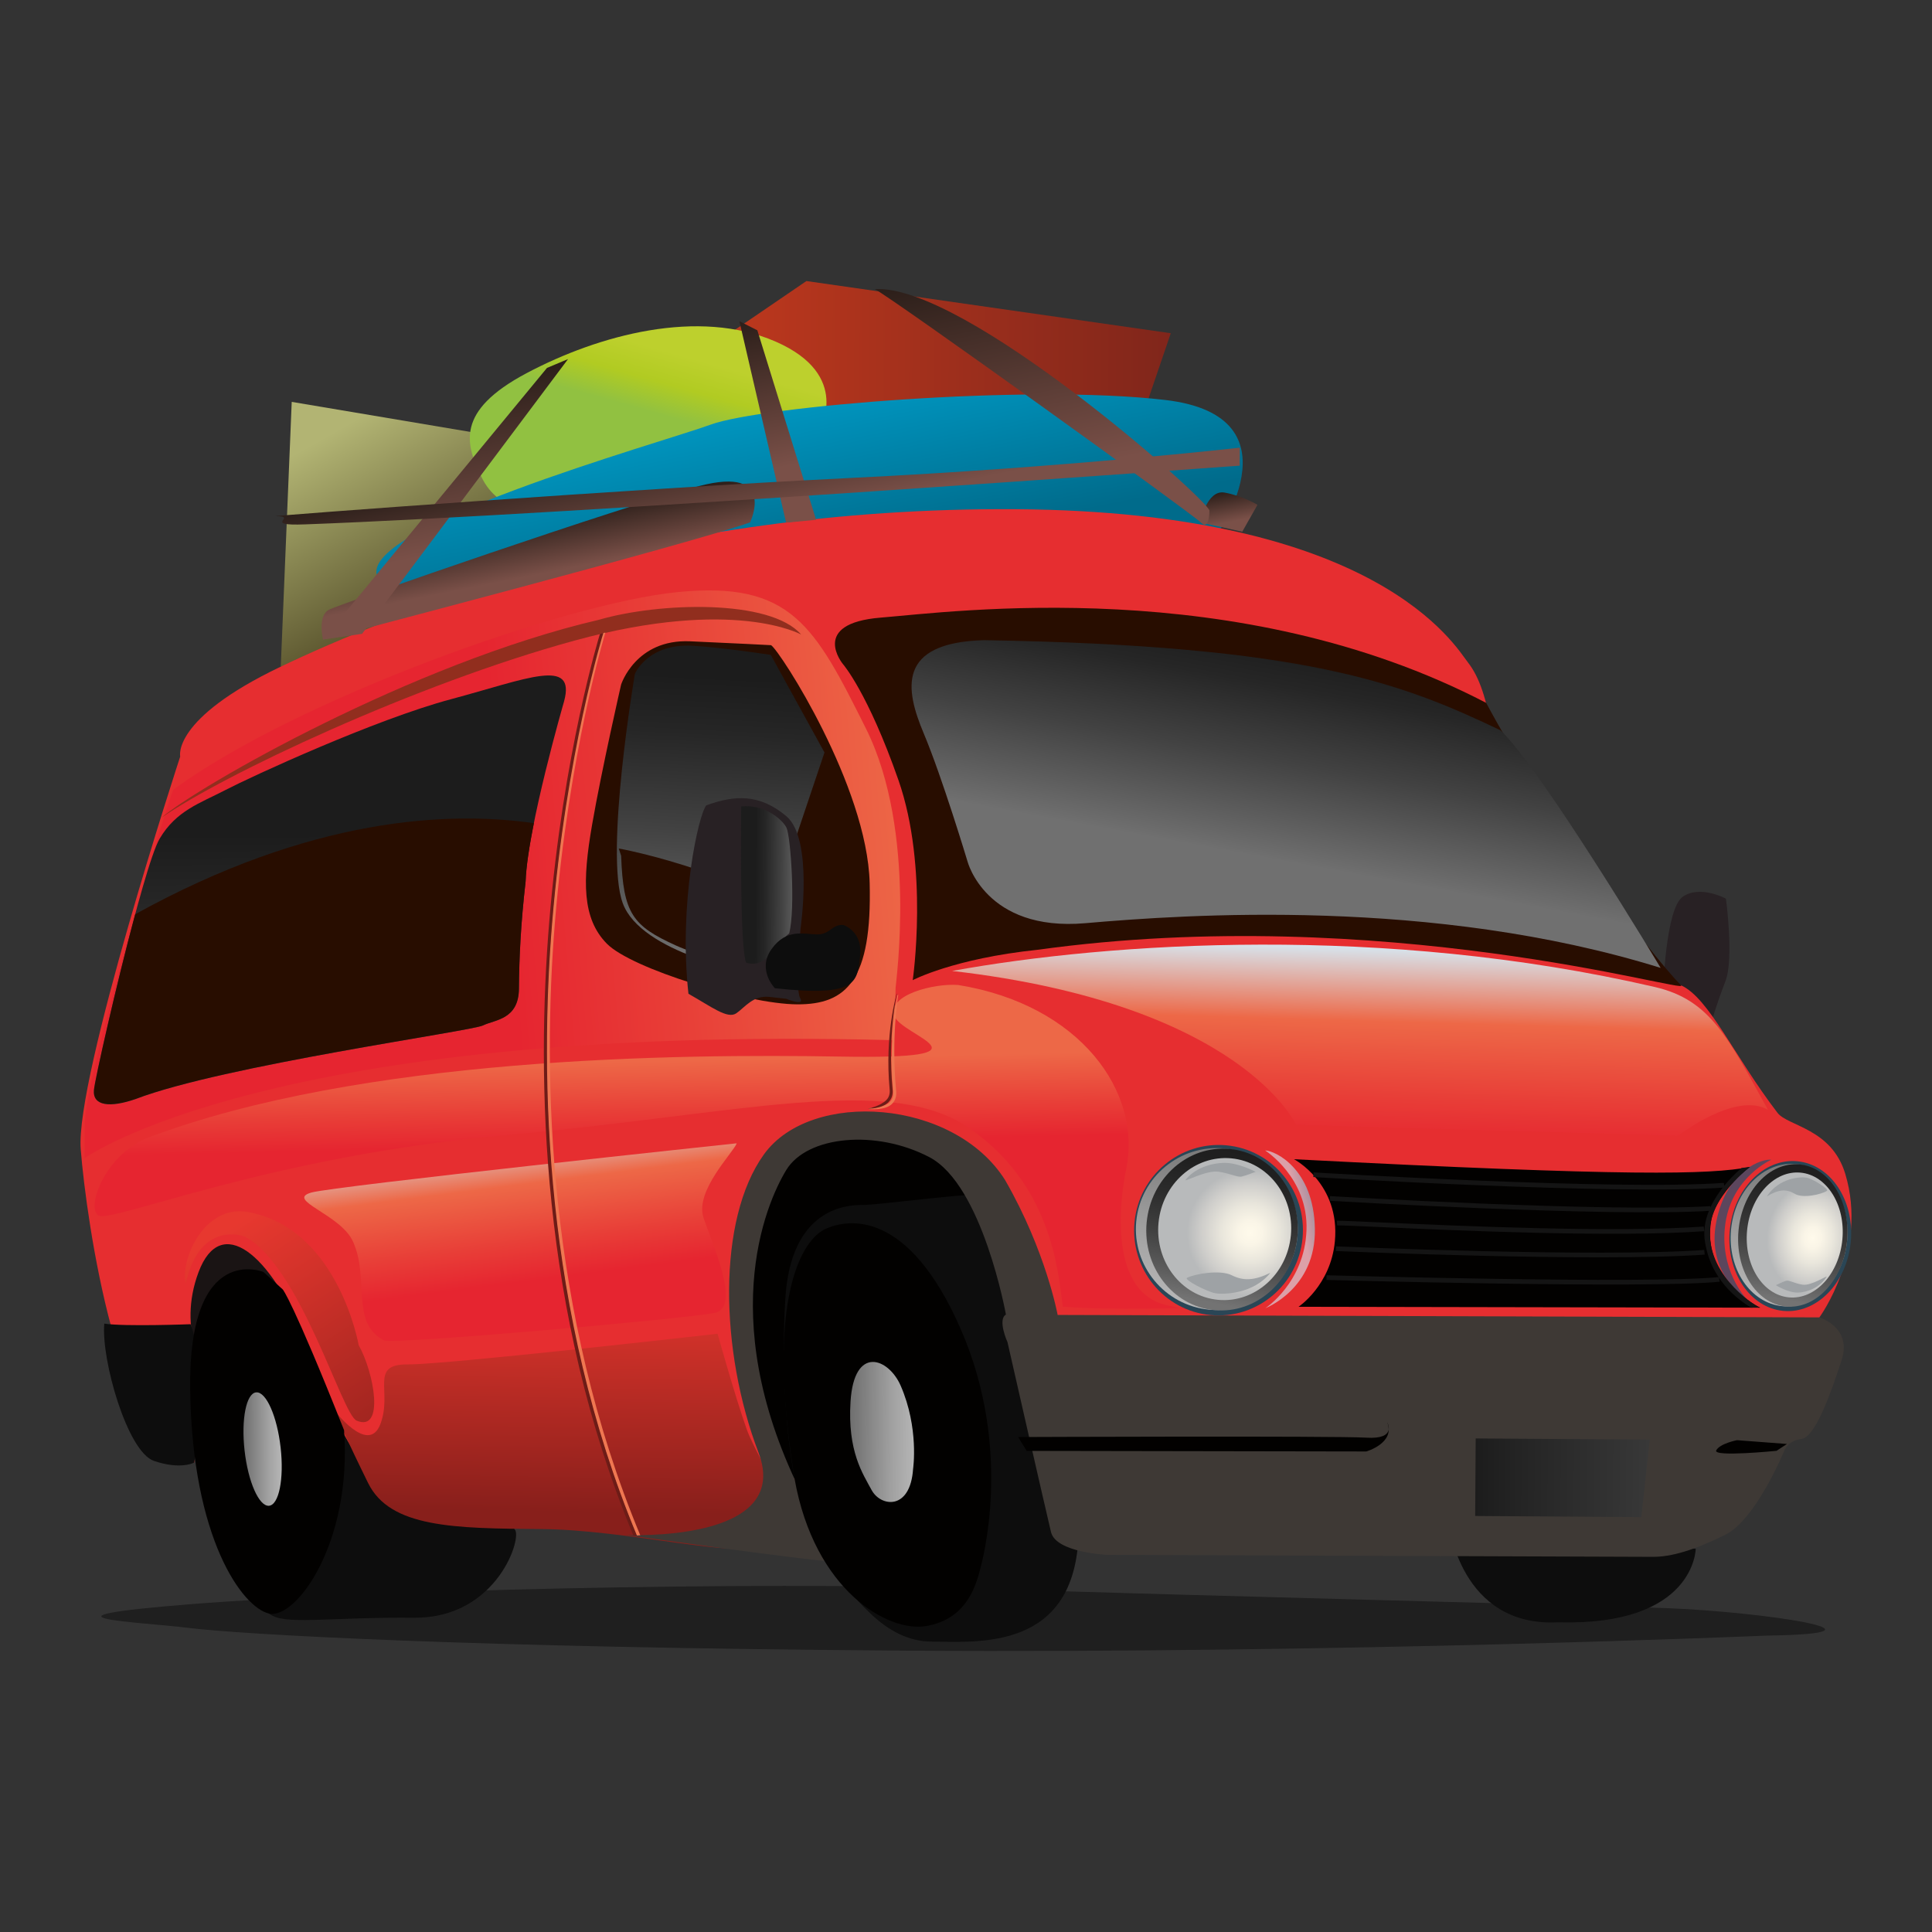 <?xml version="1.0" encoding="utf-8"?>
<!-- Generator: Adobe Illustrator 17.0.0, SVG Export Plug-In . SVG Version: 6.00 Build 0)  -->
<!DOCTYPE svg PUBLIC "-//W3C//DTD SVG 1.1//EN" "http://www.w3.org/Graphics/SVG/1.1/DTD/svg11.dtd">
<svg version="1.1" id="Layer_1" xmlns="http://www.w3.org/2000/svg" xmlns:xlink="http://www.w3.org/1999/xlink" x="0px" y="0px"
	 width="1200px" height="1200px" viewBox="0 0 1200 1200" enable-background="new 0 0 1200 1200" xml:space="preserve">
<rect x="0" y="0" width="1200" height="1200" fill="#333333" stroke="none"/>
<g>
	<g>
		
			<linearGradient id="SVGID_1_" gradientUnits="userSpaceOnUse" x1="198.735" y1="280.423" x2="278.1" y2="394.892" gradientTransform="matrix(0.996 0.093 -0.093 0.996 40.848 -32.417)">
			<stop  offset="0" style="stop-color:#B2B473"/>
			<stop  offset="1" style="stop-color:#4E4724"/>
		</linearGradient>
		<polygon fill="url(#SVGID_1_)" points="340.605,276.429 181.197,249.613 174.396,414.065 355.432,369.202 		"/>
		
			<linearGradient id="SVGID_2_" gradientUnits="userSpaceOnUse" x1="633.402" y1="191.488" x2="926.865" y2="191.488" gradientTransform="matrix(-1 -0.007 -0.007 1 1361.708 35.192)">
			<stop  offset="0" style="stop-color:#80261B"/>
			<stop  offset="1" style="stop-color:#C1391D"/>
		</linearGradient>
		<polygon fill="url(#SVGID_2_)" points="706.173,268.618 727.19,206.973 500.887,174.559 433.653,220.434 474.528,267.048 		"/>
		
			<linearGradient id="SVGID_3_" gradientUnits="userSpaceOnUse" x1="945.891" y1="189.555" x2="956.188" y2="227.308" gradientTransform="matrix(-1 -0.007 -0.007 1 1361.708 35.192)">
			<stop  offset="0" style="stop-color:#BDD02D"/>
			<stop  offset="0.5" style="stop-color:#B1CB22"/>
			<stop  offset="1" style="stop-color:#91C141"/>
		</linearGradient>
		<path fill="url(#SVGID_3_)" d="M508.844,267.284c0,0,20.814-34.188-27.075-55.106c-47.907-20.916-109.805-4.178-154.594,19.545
			c-44.774,23.721-38.049,44.358-27.893,65.02c10.168,20.665,34.173,24.264,51.34,20.949
			C367.815,314.367,508.844,267.284,508.844,267.284z"/>
		
			<linearGradient id="SVGID_4_" gradientUnits="userSpaceOnUse" x1="850.746" y1="320.665" x2="871.343" y2="221.112" gradientTransform="matrix(-1 -0.007 -0.007 1 1361.708 35.192)">
			<stop  offset="0" style="stop-color:#006B8B"/>
			<stop  offset="1" style="stop-color:#0096C0"/>
		</linearGradient>
		<path fill="url(#SVGID_4_)" d="M749.872,340.118c5.766-5.676,59.648-81.566-26.055-91.678
			c-85.727-10.111-251.664,4.02-282.241,15.248c-30.582,11.231-225.38,65.202-206.524,95.829
			c18.842,30.627,39.742,42.192,39.742,42.192L749.872,340.118z"/>
		<path fill="#1A1414" d="M116.225,857.053c-5.187-7.882-8.753-58.875-8.646-74.555c0.105-15.686,27.675-33.796,38.13-32.427
			c10.434,1.382,47.006,5.554,50.84,18.644c3.829,13.09,14.069,44.538,2.26,50.993C187.014,826.158,116.225,857.053,116.225,857.053
			z"/>
		<path fill="#282124" d="M1033.083,614.661c0,0,1.415-50.325,12.177-57.735c10.756-7.425,26.753,1.247,26.753,1.247
			s5.103,37.503-0.352,51.39c-5.438,13.881-8.739,25.631-8.739,25.631L1033.083,614.661z"/>
		<path opacity="0.4" fill="#020100" d="M1097.256,1015.9c0,0-260.833,11.18-534.53,9.336
			c-273.693-1.856-414.191-10.207-445.612-14.123c-31.408-3.904-105.364-6.261,1.961-14.773
			c107.314-8.527,347.783-14.293,488.293-9.652c140.516,4.662,373.408,10.154,427.129,12.138
			C1095.501,1001.097,1184.2,1014.635,1097.256,1015.9z"/>
		<path fill="#0D0D0D" d="M319.514,949.794c5.515,3.742-10.078,55.348-62.152,54.998c-55.41-0.379-81.044,4.874-90.251-2.575
			c-9.201-7.464-17.746-109.239-17.746-109.239s5.892-51.745,13.32-55.378c7.414-3.659,68.455-3.247,75.851-5.052
			c7.419-1.8,62.692,28.171,69.995,41.174C315.852,886.701,319.514,949.794,319.514,949.794z"/>
		<path fill="#E62E30" d="M1130.056,818.249c0,0,30.471-41.305,16.086-89.102c-8.547-28.377-35.683-29.58-42.105-37.951
			c-26.92-35.112-42.481-71.3-59.893-79.182c-17.405-7.87-109.716-126.847-117.267-157.942c-3.755-19.429-7.539-33.018-15.233-42.78
			c-7.688-9.756-55.625-93.501-280.662-95.02c-225.049-1.525-388.462,65.274-456.586,97.794
			c-68.118,32.51-62.465,55.84-62.465,55.84S46.558,669.296,50.142,713.941c3.566,44.642,23.969,186.411,70.461,194.491
			c8.136-54.279,8.136-54.279,8.136-54.279s-19.226-27.29-5.39-64.062c13.824-36.76,44.794-11.159,65.796,41.377
			c20.984,52.515,30.758,101.19,98.605,109.397c67.847,8.222,152.627,18.226,168.168,14.448c15.55-3.769,25.267-5.653,29.191-11.451
			c3.906-5.793,107.57-129.243,107.57-129.243l50.307,21.685l471.389,5.115L1130.056,818.249z"/>
		<path fill="#020100" d="M493.501,918.403c0,0-13.573-4.346-29.23-68.802c-15.669-64.48-5.551-108.164,21.423-129.423
			c26.95-21.285,15.027-22.032,36.485-21.882c21.459,0.141,23.148-5.351,55.255,8.273c32.089,13.627,47.817,33.874,50.092,69.861
			c2.268,35.987-3.82,19.351-14.54,19.28C602.247,795.638,493.501,918.403,493.501,918.403z"/>
		
			<linearGradient id="SVGID_5_" gradientUnits="userSpaceOnUse" x1="56.044" y1="590.048" x2="735.322" y2="467.2" gradientTransform="matrix(0.996 0.093 -0.093 0.996 40.848 -32.417)">
			<stop  offset="0.394" style="stop-color:#E62530"/>
			<stop  offset="0.534" style="stop-color:#E83D37"/>
			<stop  offset="0.764" style="stop-color:#ED6847"/>
			<stop  offset="1" style="stop-color:#D5EDF9"/>
		</linearGradient>
		<path fill="url(#SVGID_5_)" d="M556.262,613.691c0.012-2.763,13.603-96.99-18.331-161.014
			C506,388.66,491.394,360.821,421.07,367.736c-70.318,6.924-237.169,66.831-313.384,122.716
			c-4.677,10.145-55.766,180.861-55.026,208.607c-0.14,20.339-0.14,20.339-0.14,20.339s115.225-83.359,501.669-73.349
			C556.137,631.267,556.262,613.691,556.262,613.691z"/>
		<path fill="#0D0D0D" d="M1053.24,961.964c0,0-0.334,48.086-85.392,45.669c-61.033,3.28-67.999-61.49-67.999-61.49L1053.24,961.964
			z"/>
		<path fill="#0D0D0D" d="M611.398,742.532c-3.378-2.644-65.361,5.984-76.063,5.912c-10.703-0.078-43.92,2.913-47.507,57.493
			c-3.584,54.593,2.316,132.781,22.482,159.692c20.161,26.911,39.255,53.796,68.151,53.996c28.908,0.191,89.905,5.951,91.475-67.91
			C671.512,877.849,658.254,779.253,611.398,742.532z"/>
		<path fill="#280D00" d="M1044.144,612.014c5.778,5.856-185.892-51.694-399.493-22.103c-52.419,5.464-77.74,18.883-77.74,18.883
			s10.171-69.777-8.864-124.23c-19.029-54.458-34.435-72.025-34.435-72.025s-21.163-25.35,23.488-28.934
			c44.642-3.579,221.354-27.61,376.005,52.986C959.509,504.742,1022.947,590.523,1044.144,612.014z"/>
		<path fill="#280D00" d="M478.952,400.733c5.79,3.919,59.672,87.586,61.212,147.732c1.528,60.156-14.093,75.565-45.14,75.353
			c-31.036-0.206-102.667-22.026-118.076-37.662c-15.418-15.62-15.263-38.906-9.207-73.783
			c6.053-34.876,18.045-87.174,18.045-87.174s9.022-28.358,42.863-26.878C455.106,399.479,478.952,400.733,478.952,400.733z"/>
		
			<linearGradient id="SVGID_6_" gradientUnits="userSpaceOnUse" x1="915.475" y1="568.19" x2="907.92" y2="391.906" gradientTransform="matrix(-1 -0.007 -0.007 1 1361.708 35.192)">
			<stop  offset="0" style="stop-color:#707070"/>
			<stop  offset="0.016" style="stop-color:#6E6E6E"/>
			<stop  offset="0.458" style="stop-color:#424242"/>
			<stop  offset="0.801" style="stop-color:#262626"/>
			<stop  offset="1" style="stop-color:#1C1C1C"/>
		</linearGradient>
		<path fill="url(#SVGID_6_)" d="M512.103,467.373l-46.039,136.848c0,0-67.826-12.093-79.248-43.212
			c-11.439-31.122,7.506-142.396,7.506-142.396s7.819-19.328,36.533-17.498c19.351,1.227,47.907,5.65,47.907,5.65L512.103,467.373z"
			/>
		
			<linearGradient id="SVGID_7_" gradientUnits="userSpaceOnUse" x1="1150.336" y1="697.894" x2="1154.035" y2="490.769" gradientTransform="matrix(-1 -0.007 -0.007 1 1361.708 35.192)">
			<stop  offset="0" style="stop-color:#707070"/>
			<stop  offset="0.016" style="stop-color:#6E6E6E"/>
			<stop  offset="0.458" style="stop-color:#424242"/>
			<stop  offset="0.801" style="stop-color:#262626"/>
			<stop  offset="1" style="stop-color:#1C1C1C"/>
		</linearGradient>
		<path fill="url(#SVGID_7_)" d="M350.338,435.693c0,0-22.73,78.435-23.867,111.725c-2.964,25.876-4.017,47.138-4.148,66.551
			c-0.131,19.42-14.929,19.319-22.354,22.957c-7.434,3.65-161.076,24.807-215.761,45.707c-15.761,5.44-26.857,4.435-25.851-5.727
			c0.996-10.165,30.525-138.496,40.807-156c10.303-17.495,25.124-22.019,40.891-30.235c15.782-8.211,92.773-43.753,140.015-56.374
			C327.321,421.672,357.927,408,350.338,435.693z"/>
		<path fill="#912E1E" d="M497.641,394.152c0,0-41.446-23.404-140.57,3.671c-99.133,27.075-218.802,83.59-256.884,110.14
			c22.324-19.259,155.988-96.023,271.762-122.988C409.01,374.138,478.372,371.822,497.641,394.152z"/>
		
			<linearGradient id="SVGID_8_" gradientUnits="userSpaceOnUse" x1="381.136" y1="858.988" x2="345.651" y2="700.788" gradientTransform="matrix(0.996 0.093 -0.093 0.996 40.848 -32.417)">
			<stop  offset="0.394" style="stop-color:#E62530"/>
			<stop  offset="0.534" style="stop-color:#E83D37"/>
			<stop  offset="0.764" style="stop-color:#ED6847"/>
			<stop  offset="1" style="stop-color:#D5EDF9"/>
		</linearGradient>
		<path fill="url(#SVGID_8_)" d="M457.591,710.129c-1.88,5.53-26.087,29.407-20.661,46.09c5.45,16.68,23.676,55.64,7.007,59.221
			c-16.662,3.593-200.194,19.787-205.402,17.108c-21.139-10.897-8.772-37.873-19.238-61.293
			c-7.637-17.119-42.475-25.887-25.885-30.543C207.769,736.674,457.591,710.129,457.591,710.129z"/>
		
			<linearGradient id="SVGID_9_" gradientUnits="userSpaceOnUse" x1="1007.134" y1="757.997" x2="1008.552" y2="911.025" gradientTransform="matrix(-1 -0.007 -0.007 1 1361.708 35.192)">
			<stop  offset="0" style="stop-color:#E7382F"/>
			<stop  offset="0.235" style="stop-color:#D3322A"/>
			<stop  offset="0.715" style="stop-color:#A42620"/>
			<stop  offset="1" style="stop-color:#881F1B"/>
		</linearGradient>
		<path fill="url(#SVGID_9_)" d="M445.695,828.393c0,0,10.834,38.915,18.086,59.311c7.267,20.393,39.972,65.677,15.875,72.917
			c-24.091,7.238-90.266-10.538-143.898-10.905c-53.628-0.364-93.424-0.872-107.063-28.466
			c-12.261-24.813-21.882-46.371-21.882-46.371s21.999,29.735,29.523,9.437c7.545-20.288-7.136-37.035,16.892-36.867
			C277.271,847.61,445.695,828.393,445.695,828.393z"/>
		<path fill="#0D0D0D" d="M118.392,822.487c0,0-40.687,1.573-53.617-0.361c-2.014,22.178,14.254,79.615,30.86,85.276
			c16.6,5.671,24.968,1.03,24.968,1.03S131.1,857.716,118.392,822.487z"/>
		
			<linearGradient id="SVGID_10_" gradientUnits="userSpaceOnUse" x1="873.316" y1="747.682" x2="859.826" y2="539.557" gradientTransform="matrix(0.996 0.093 -0.093 0.996 40.848 -32.417)">
			<stop  offset="0.394" style="stop-color:#E62530"/>
			<stop  offset="0.534" style="stop-color:#E83D37"/>
			<stop  offset="0.764" style="stop-color:#ED6847"/>
			<stop  offset="1" style="stop-color:#D5EDF9"/>
		</linearGradient>
		<path fill="url(#SVGID_10_)" d="M1027.842,613.05c34.519,7.99,45.442,31.358,70.255,76.263
			c-20.199-11.571-55.685,16.065-55.685,16.065l-237.428-6.787c0,0-33.635-74.761-213.613-95.519
			C689.818,585.213,859.242,574.006,1027.842,613.05z"/>
		
			<linearGradient id="SVGID_11_" gradientUnits="userSpaceOnUse" x1="424.569" y1="707.099" x2="418.655" y2="655.35" gradientTransform="matrix(0.996 0.093 -0.093 0.996 40.848 -32.417)">
			<stop  offset="0.006" style="stop-color:#E62530"/>
			<stop  offset="0.382" style="stop-color:#E83D37"/>
			<stop  offset="1" style="stop-color:#ED6847"/>
		</linearGradient>
		<path fill="url(#SVGID_11_)" d="M738.483,812.295c0,0,5.044,2.901-14.517-1.785c-32.77-7.864-30.006-57.553-24.431-84.578
			c9.801-47.54-28.448-101.846-104.386-114.136c-14.994-1.164-43.956,6.127-39.766,19.002c4.208,12.885,67.271,27.234-33.348,25.47
			c-100.64-1.755-297.674,0.123-430.776,50.629c-25.762,10.53-37.76,42.571-30.308,47.97c7.47,5.408,106.251-36.754,251.96-49.689
			c145.706-12.935,239.029-39.061,289.12-4.474c50.092,34.614,55.064,86.243,58.084,110.898
			C691.161,813.954,738.483,812.295,738.483,812.295z"/>
		<path fill="#3E3935" d="M624.798,816.506c0,0-14.439-80.411-47.507-97.754c-33.092-17.373-75.934-13.374-88.92,7.951
			c-13.009,21.339-45.645,97.139,13.561,208.891c17.979,34.381,24.395,33.358,17.979,34.381c-6.425,1.035-131.109-16.6-131.109-16.6
			s103.846,5.259,82.312-51.172c-24.028-63.003-25.78-144.731,3.4-185.227c29.17-40.476,117.998-34.534,149.783,16.003
			c25.392,44.075,32.62,83.748,32.62,83.748l473.138,1.522c0,0,20.42,6.101,13.848,26.389c-6.56,20.304-16.385,48.068-24.945,49.092
			c-8.577,1.003-10.773,7.426-10.773,7.426s-17.412,42.711-36.746,52.208c-19.345,9.503-33.295,13.699-45.059,13.615
			c-11.783-0.084-338.347-1.208-338.347-1.208s-32.113-1.298-35.229-14.168c-3.128-12.866-27.033-117.962-27.033-117.962
			S619.426,819.669,624.798,816.506z"/>
		<path fill="#020100" d="M1109.904,896.879l-31.027-2.358c0,0-10.732,2.083-12.899,6.351c-2.173,4.25,37.479,0.251,37.479,0.251
			L1109.904,896.879z"/>
		<path fill="#020100" d="M861.594,883.412c0,0,6.363,10.747-12.917,9.55c-19.262-1.194-216.28-0.391-216.28-0.391l5.3,8.607
			l210.926,0.355C848.623,901.534,866.864,896.299,861.594,883.412z"/>
		
			<linearGradient id="SVGID_12_" gradientUnits="userSpaceOnUse" x1="331.256" y1="885.374" x2="439.407" y2="885.374" gradientTransform="matrix(-1 -0.007 -0.007 1 1361.708 35.192)">
			<stop  offset="0" style="stop-color:#383838"/>
			<stop  offset="0.752" style="stop-color:#242424"/>
			<stop  offset="1" style="stop-color:#1C1C1C"/>
		</linearGradient>
		<polygon fill="url(#SVGID_12_)" points="916.252,941.604 1019.438,942.323 1024.714,894.159 916.58,893.44 		"/>
		<path fill="#020100" d="M608.753,974.854c1.104-4.277,20.844-73.732-11.836-148.902c-32.693-75.174-70.208-69.002-84.172-62.663
			c-13.959,6.318-37.757,41.491-19.244,155.114c12.371,69.676,58.237,95.692,81.814,91.558
			C598.893,1005.848,605.441,987.7,608.753,974.854z"/>
		
			<linearGradient id="SVGID_13_" gradientUnits="userSpaceOnUse" x1="788.213" y1="859.731" x2="828.091" y2="859.731" gradientTransform="matrix(-1 -0.007 -0.007 1 1361.708 35.192)">
			<stop  offset="0" style="stop-color:#B5B5B5"/>
			<stop  offset="0.333" style="stop-color:#A1A1A1"/>
			<stop  offset="1" style="stop-color:#6E6E6E"/>
		</linearGradient>
		<path fill="url(#SVGID_13_)" d="M567.138,912.315c0,0,3.766-25.303-7.724-51.656c-7.509-17.203-28.908-25.354-31.14,9.869
			c-1.958,30.922,7.646,44.86,13.084,54.948C547.016,935.984,565.424,938.372,567.138,912.315z"/>
		<path fill="#EF7751" d="M395.344,953.754c-57.768-138.835-60.469-284.473-52.483-381.481
			c8.667-105.099,31.275-178.338,31.504-179.058l1.642-0.287c-0.227,0.726-22.667,74.646-31.301,179.547
			c-7.972,96.787-4.653,242.616,52.963,381.088L395.344,953.754z"/>
		<path fill="#020100" d="M163.648,790.051c0,0-46.752-19.348-45.534,73.114c1.238,92.481,32.385,135.225,48.996,139.051
			c16.618,3.805,51.683-43.595,46.6-113.901c-32.08-80.77-38.076-87.419-38.076-87.419L163.648,790.051z"/>
		
			<linearGradient id="SVGID_14_" gradientUnits="userSpaceOnUse" x1="1181.627" y1="890.815" x2="1205.361" y2="890.815" gradientTransform="matrix(-0.999 -0.015 0.002 0.914 1353.266 104.211)">
			<stop  offset="0" style="stop-color:#B5B5B5"/>
			<stop  offset="0.333" style="stop-color:#A1A1A1"/>
			<stop  offset="1" style="stop-color:#6E6E6E"/>
		</linearGradient>
		<path fill="url(#SVGID_14_)" d="M174.309,899.182c2.178,19.447-1.075,35.593-7.264,36.071
			c-6.184,0.468-12.965-14.908-15.146-34.354c-2.179-19.456,1.068-35.617,7.243-36.08
			C165.344,864.344,172.127,879.726,174.309,899.182z"/>
		
			<linearGradient id="SVGID_15_" gradientUnits="userSpaceOnUse" x1="563.615" y1="503.152" x2="540.614" y2="372.215" gradientTransform="matrix(-1 -0.007 -0.007 1 1361.708 35.192)">
			<stop  offset="0" style="stop-color:#707070"/>
			<stop  offset="0.016" style="stop-color:#6E6E6E"/>
			<stop  offset="0.458" style="stop-color:#424242"/>
			<stop  offset="0.801" style="stop-color:#262626"/>
			<stop  offset="1" style="stop-color:#1C1C1C"/>
		</linearGradient>
		<path fill="url(#SVGID_15_)" d="M1031.459,601.18c0,0-74.445-124.074-99.432-147.565c-61.887-29.52-121.194-52.71-321.006-55.996
			c-54.324,1.57-48.707,30.71-37.252,57.956c11.454,27.233,27.117,79.298,27.117,79.298s11.078,43.941,73.18,38.542
			C736.197,568.023,889.672,557.165,1031.459,601.18z"/>
		<path fill="#280D00" d="M83.977,567.85c109.251-60.394,194.826-64.155,247.606-56.556c-2.752,13.791-4.79,26.744-5.112,36.124
			c-2.964,25.876-4.017,47.138-4.148,66.551c-0.131,19.42-14.929,19.319-22.354,22.957c-7.434,3.65-161.076,24.807-215.761,45.707
			c-15.761,5.44-26.857,4.435-25.851-5.727C59.009,670.182,72.165,611.704,83.977,567.85z"/>
		<path fill="#280D00" d="M384.328,527.013c0,0,88.807,15.674,149.872,67.115c-48.247,5.659-87.293,5.396-114.231-6.802
			c-26.95-12.201-32.91-19.742-34.158-55.789"/>
		<path fill="#282124" d="M497.267,576.514c0,0,7.966-55.243-8.741-69.455c-16.713-14.215-32.43-13.224-49.83-6.84
			c-4.919,5.927-17.221,61.143-11.09,117.022c14.57,8.234,24.282,15.886,29.731,12.126c5.441-3.749,10.377-11.308,20.674-10.159
			c10.284,1.158,10.284,1.158,10.284,1.158s11.896,4.963,8.676-0.484C493.77,614.444,497.267,576.514,497.267,576.514z"/>
		
			<linearGradient id="SVGID_16_" gradientUnits="userSpaceOnUse" x1="858.822" y1="520.499" x2="888.847" y2="520.499" gradientTransform="matrix(-1 -0.007 -0.007 1 1361.708 35.192)">
			<stop  offset="0" style="stop-color:#707070"/>
			<stop  offset="0.016" style="stop-color:#6E6E6E"/>
			<stop  offset="0.458" style="stop-color:#424242"/>
			<stop  offset="0.801" style="stop-color:#262626"/>
			<stop  offset="1" style="stop-color:#1C1C1C"/>
		</linearGradient>
		<path fill="url(#SVGID_16_)" d="M460.376,500.898c0,0-1.137,88.911,3.14,97.073c12.976,3.877,18.513-11.795,26.69-18.256
			c3.906-15.698,0.949-60.173-1.722-65.611C485.798,508.664,474.487,499.376,460.376,500.898z"/>
		<path fill="#0D0D0D" d="M481.303,613.814c0,0-11.311-11.469-2.02-24.41c9.308-12.947,20.122-9.076,28.254-9.025
			c8.145,0.057,9.264-6.444,16.319-5.843c0,0,12.308,3.889,10.344,19.593C532.243,609.841,532.977,619.407,481.303,613.814z"/>
		<path fill="#6D1C17" d="M393.443,953.844c-57.762-138.827-60.322-283.939-52.33-380.941
			c8.652-105.099,31.262-178.336,31.489-179.061l2.173-0.759c-0.23,0.729-23.192,75.12-31.826,180.016
			c-7.969,96.793-4.933,242.207,52.664,380.681L393.443,953.844z"/>
		<path fill="#EF7751" d="M539.382,688.838l2.065-0.991c0.078,0,7.783,0.266,11.46-3.65c1.51-1.621,2.131-3.782,1.856-6.429
			c-3.17-34.086,2.668-59.499,2.722-59.75l0.436-0.078c-0.066,0.251-4.453,25.888-1.314,59.645c0.334,3.197-0.46,5.852-2.364,7.876
			C549.988,690.002,539.728,688.85,539.382,688.838z"/>
		<path fill="#6D1C17" d="M539.155,688.566l0.388-0.101c0.066,0,7.48-1.471,11.151-5.393c1.516-1.621,2.148-3.782,1.874-6.429
			c-3.181-34.086,4.31-59.192,4.375-59.448l0.131,0.128c-0.065,0.251-5.814,25.38-2.674,59.137c0.347,3.197-0.453,5.85-2.357,7.882
			C547.774,688.883,539.507,688.587,539.155,688.566z"/>
		
			<linearGradient id="SVGID_17_" gradientUnits="userSpaceOnUse" x1="173.679" y1="783.064" x2="298.253" y2="941.063" gradientTransform="matrix(0.996 0.093 -0.093 0.996 40.848 -32.417)">
			<stop  offset="0" style="stop-color:#E7382F"/>
			<stop  offset="0.235" style="stop-color:#D3322A"/>
			<stop  offset="0.715" style="stop-color:#A42620"/>
			<stop  offset="1" style="stop-color:#881F1B"/>
		</linearGradient>
		<path fill="url(#SVGID_17_)" d="M156.814,753.39c53.733,11.989,65.966,82.1,65.966,82.1c9.67,17.206,16.23,54.189-1.265,46.904
			c-9.183-3.823-34.877-96.065-69.527-114.366c0,0-27.83-10.756-36.596,29.173C111.707,783.065,127.133,745.541,156.814,753.39z"/>
		
			<linearGradient id="SVGID_18_" gradientUnits="userSpaceOnUse" x1="595.464" y1="293.095" x2="599.481" y2="273.68" gradientTransform="matrix(-1 -0.007 -0.007 1 1361.708 35.192)">
			<stop  offset="0" style="stop-color:#7A5048"/>
			<stop  offset="1" style="stop-color:#291D18"/>
		</linearGradient>
		<path fill="url(#SVGID_18_)" d="M771.587,330.263l9.455-16.716c0,0-9.282-5.655-20.456-7.59
			c-11.186-1.949-15.048,18.534-15.048,18.534L771.587,330.263z"/>
		
			<linearGradient id="SVGID_19_" gradientUnits="userSpaceOnUse" x1="1024.324" y1="328.606" x2="1031.568" y2="293.594" gradientTransform="matrix(-1 -0.007 -0.007 1 1361.708 35.192)">
			<stop  offset="0" style="stop-color:#7A5048"/>
			<stop  offset="1" style="stop-color:#291D18"/>
		</linearGradient>
		<path fill="url(#SVGID_19_)" d="M465.88,324.461c0,0,17.012-35.307-31.552-22.584c-48.564,12.726-222.369,73.075-229.842,76.758
			c-7.485,3.671-3.868,18.611-3.868,18.611S430.352,337.277,465.88,324.461z"/>
		
			<linearGradient id="SVGID_20_" gradientUnits="userSpaceOnUse" x1="703.868" y1="262.426" x2="731.652" y2="128.133" gradientTransform="matrix(-1 -0.007 -0.007 1 1361.708 35.192)">
			<stop  offset="0" style="stop-color:#7A5048"/>
			<stop  offset="1" style="stop-color:#291D18"/>
		</linearGradient>
		<path fill="url(#SVGID_20_)" d="M751.185,317.074c-1.82-7.476-151.929-140.874-207.882-137.516
			c11.144,5.676,196.959,139.316,202.51,144.951C751.377,330.138,751.185,317.074,751.185,317.074z"/>
		
			<linearGradient id="SVGID_21_" gradientUnits="userSpaceOnUse" x1="871.22" y1="260.64" x2="890.925" y2="165.393" gradientTransform="matrix(-1 -0.007 -0.007 1 1361.708 35.192)">
			<stop  offset="0" style="stop-color:#7A5048"/>
			<stop  offset="1" style="stop-color:#291D18"/>
		</linearGradient>
		<polyline fill="url(#SVGID_21_)" points="470.404,205.168 506.893,322.873 488.249,324.613 459.26,199.509 		"/>
		
			<linearGradient id="SVGID_22_" gradientUnits="userSpaceOnUse" x1="1076.581" y1="314.226" x2="1098.096" y2="210.235" gradientTransform="matrix(-1 -0.007 -0.007 1 1361.708 35.192)">
			<stop  offset="0" style="stop-color:#7A5048"/>
			<stop  offset="1" style="stop-color:#291D18"/>
		</linearGradient>
		<polygon fill="url(#SVGID_22_)" points="352.83,223.021 224.896,393.684 200.618,397.247 339.74,228.521 		"/>
		
			<linearGradient id="SVGID_23_" gradientUnits="userSpaceOnUse" x1="884.272" y1="294.585" x2="897.372" y2="231.267" gradientTransform="matrix(-1 -0.007 -0.007 1 1361.708 35.192)">
			<stop  offset="0" style="stop-color:#7A5048"/>
			<stop  offset="1" style="stop-color:#291D18"/>
		</linearGradient>
		<path fill="url(#SVGID_23_)" d="M171.319,320.611c-5.602-0.042,221.981-17.146,356.268-23.697
			c134.278-6.545,242.502-18.868,242.502-18.868l-0.078,11.186c0,0-412.299,30.242-580.508,36.471
			C161.914,326.726,185.764,320.703,171.319,320.611z"/>
		
			<linearGradient id="SVGID_24_" gradientUnits="userSpaceOnUse" x1="908.727" y1="693.251" x2="837.027" y2="716.234" gradientTransform="matrix(0.996 0.093 -0.093 0.996 40.848 -32.417)">
			<stop  offset="0" style="stop-color:#40BEDE"/>
			<stop  offset="0.004" style="stop-color:#3EBDDE"/>
			<stop  offset="0.149" style="stop-color:#009ED2"/>
			<stop  offset="0.264" style="stop-color:#008DCA"/>
			<stop  offset="0.335" style="stop-color:#0086C7"/>
			<stop  offset="0.448" style="stop-color:#0089C8"/>
			<stop  offset="0.544" style="stop-color:#0090CC"/>
			<stop  offset="0.634" style="stop-color:#009DD2"/>
			<stop  offset="0.721" style="stop-color:#06B0D9"/>
			<stop  offset="0.769" style="stop-color:#40BEDE"/>
			<stop  offset="1" style="stop-color:#D5EDF9"/>
		</linearGradient>
		<path opacity="0.6" fill="url(#SVGID_24_)" d="M785.812,714.573c0,0,26.872,16.985,25.678,49.519
			c-1.181,32.543-25.535,48.447-25.535,48.447s31.439-11.976,30.74-49.351C816.015,725.804,791.87,714.675,785.812,714.573z"/>
		<g>
			<path fill="#2A4656" d="M809.043,768.993c2.728-29.111-18.426-54.903-47.244-57.61c-28.825-2.706-54.401,18.701-57.135,47.812
				c-2.734,29.117,18.421,54.9,47.245,57.607C780.72,819.502,806.309,798.1,809.043,768.993z"/>
			
				<linearGradient id="SVGID_25_" gradientUnits="userSpaceOnUse" x1="781.578" y1="771.557" x2="792.423" y2="663.095" gradientTransform="matrix(0.996 0.093 -0.093 0.996 40.848 -32.417)">
				<stop  offset="0" style="stop-color:#B5B5B5"/>
				<stop  offset="0.333" style="stop-color:#A1A1A1"/>
				<stop  offset="1" style="stop-color:#6E6E6E"/>
			</linearGradient>
			<path fill="url(#SVGID_25_)" d="M805.861,768.092c2.596-27.649-17.722-52.169-45.37-54.76
				c-27.649-2.596-52.169,17.716-54.76,45.367c-2.59,27.643,17.716,52.163,45.365,54.76
				C778.75,816.049,803.259,795.743,805.861,768.092z"/>
			
				<linearGradient id="SVGID_26_" gradientUnits="userSpaceOnUse" x1="784.83" y1="771.528" x2="795.669" y2="663.132" gradientTransform="matrix(0.996 0.093 -0.093 0.996 40.848 -32.417)">
				<stop  offset="0" style="stop-color:#737373"/>
				<stop  offset="0.15" style="stop-color:#5A5A5A"/>
				<stop  offset="0.357" style="stop-color:#3F3F3F"/>
				<stop  offset="0.567" style="stop-color:#2C2C2C"/>
				<stop  offset="0.78" style="stop-color:#202020"/>
				<stop  offset="1" style="stop-color:#1C1C1C"/>
			</linearGradient>
			<path fill="url(#SVGID_26_)" d="M805.861,768.092c2.596-27.649-16.277-52.035-42.135-54.458s-48.94,18.02-51.524,45.677
				c-2.596,27.643,16.265,52.026,42.123,54.449C780.195,816.187,803.259,795.743,805.861,768.092z"/>
			
				<radialGradient id="SVGID_27_" cx="806.455" cy="726.1" r="42.736" gradientTransform="matrix(0.996 0.093 -0.093 0.996 40.848 -32.417)" gradientUnits="userSpaceOnUse">
				<stop  offset="0" style="stop-color:#FFFAEB"/>
				<stop  offset="0.172" style="stop-color:#FAF5E7"/>
				<stop  offset="0.418" style="stop-color:#E9E6DC"/>
				<stop  offset="0.707" style="stop-color:#CFCECB"/>
				<stop  offset="0.921" style="stop-color:#B8BABB"/>
			</radialGradient>
			<path fill="url(#SVGID_27_)" d="M801.784,767.262c2.268-24.261-14.295-45.669-36.99-47.797
				c-22.694-2.128-42.947,15.821-45.221,40.082c-2.281,24.27,14.284,45.672,36.978,47.806
				C779.245,809.48,799.498,791.531,801.784,767.262z"/>
			<path fill="#9EA2A5" d="M736.317,732.952c-1.027,1.376,13.144-6.294,20.557-5.181c7.425,1.11,11.789,3.611,14.349,3.014
				c2.567-0.59,8.649-2.952,8.649-2.952s-10.362-5.566-19.143-5.554C751.949,722.294,741.581,725.92,736.317,732.952z"/>
			<path fill="#9EA2A5" d="M737.314,793.671c-2.256,1.152,12.565,8.7,17.495,9.58c4.936,0.892,23.78,0.558,34.22-12.672
				c-10.076,4.903-16.779,5.109-23.966,1.51C757.871,788.491,742.148,791.197,737.314,793.671z"/>
		</g>
		<g>
			<path opacity="0.6" fill="#00577C" d="M1100.157,720.357c0,0-24.252,10.64-28.467,39.41
				c-4.22,28.768,12.774,46.615,12.774,46.615s-24.939-14.872-18.438-47.594C1072.514,726.072,1095.28,719.477,1100.157,720.357z"/>
			<path fill="#2A4656" d="M1149.556,771.273c2.411-25.664-12.469-48.048-33.223-49.996c-20.754-1.946-39.527,17.28-41.932,42.944
				c-2.411,25.664,12.457,48.056,33.211,49.996C1128.372,816.166,1147.145,796.931,1149.556,771.273z"/>
			
				<linearGradient id="SVGID_28_" gradientUnits="userSpaceOnUse" x1="1136.362" y1="736.59" x2="1145.908" y2="641.122" gradientTransform="matrix(0.996 0.093 -0.093 0.996 40.848 -32.417)">
				<stop  offset="0" style="stop-color:#B5B5B5"/>
				<stop  offset="0.333" style="stop-color:#A1A1A1"/>
				<stop  offset="1" style="stop-color:#6E6E6E"/>
			</linearGradient>
			<path fill="url(#SVGID_28_)" d="M1147.27,770.536c2.286-24.38-11.992-45.66-31.904-47.522
				c-19.913-1.872-37.903,16.373-40.195,40.759c-2.286,24.371,11.998,45.648,31.91,47.519
				C1126.987,813.157,1144.99,794.907,1147.27,770.536z"/>
			
				<linearGradient id="SVGID_29_" gradientUnits="userSpaceOnUse" x1="1138.702" y1="736.576" x2="1148.244" y2="641.146" gradientTransform="matrix(0.996 0.093 -0.093 0.996 40.848 -32.417)">
				<stop  offset="0" style="stop-color:#737373"/>
				<stop  offset="0.15" style="stop-color:#5A5A5A"/>
				<stop  offset="0.357" style="stop-color:#3F3F3F"/>
				<stop  offset="0.567" style="stop-color:#2C2C2C"/>
				<stop  offset="0.78" style="stop-color:#202020"/>
				<stop  offset="1" style="stop-color:#1C1C1C"/>
			</linearGradient>
			<path fill="url(#SVGID_29_)" d="M1147.27,770.536c2.286-24.38-10.959-45.561-29.583-47.305
				c-18.617-1.749-35.569,16.6-37.861,40.977c-2.286,24.371,10.953,45.555,29.582,47.305
				C1128.026,813.253,1144.99,794.907,1147.27,770.536z"/>
			
				<radialGradient id="SVGID_30_" cx="1202.881" cy="696.4" r="37.678" gradientTransform="matrix(0.813 0.076 -0.093 0.996 212.689 -16.147)" gradientUnits="userSpaceOnUse">
				<stop  offset="0" style="stop-color:#FFFAEB"/>
				<stop  offset="0.172" style="stop-color:#FAF5E7"/>
				<stop  offset="0.418" style="stop-color:#E9E6DC"/>
				<stop  offset="0.707" style="stop-color:#CFCECB"/>
				<stop  offset="0.921" style="stop-color:#B8BABB"/>
			</radialGradient>
			<path fill="url(#SVGID_30_)" d="M1144.333,769.867c2.012-21.402-9.61-39.989-25.959-41.524
				c-16.349-1.531-31.224,14.573-33.235,35.969c-2.005,21.393,9.623,39.986,25.972,41.514
				C1127.453,807.364,1142.328,791.26,1144.333,769.867z"/>
			<path fill="#9EA2A5" d="M1134.532,793.08c0.752-1.221-9.574,5.739-14.916,4.874c-5.337-0.869-8.441-3.002-10.297-2.438
				c-1.868,0.561-6.285,2.728-6.285,2.728s7.39,4.748,13.723,4.602C1123.089,802.705,1130.623,799.348,1134.532,793.08z"/>
			<path fill="#9EA2A5" d="M1134.723,739.652c1.642-1.051-8.936-7.47-12.481-8.178c-3.546-0.701-17.143-0.137-24.879,11.679
				c7.342-4.474,12.183-4.757,17.328-1.695C1119.813,744.517,1131.208,741.899,1134.723,739.652z"/>
		</g>
		<g>
			<path fill="#020100" d="M803.737,720.011c0,0,28.753,15.108,25.374,51.011c-2.548,27.305-22.581,40.664-22.581,40.664
				l286.816,0.534c0,0-37.228-17.558-30.37-54.999c2.537-12.654,17.351-27.672,23.816-32.337
				C1061.555,729.55,1013.182,730.869,803.737,720.011z"/>
			<path fill="#141414" d="M1081.629,725.455c-1.218,1.325-25.189,20.632-22.903,43.839c3.085,25.613,20.975,37.865,28.854,42.944
				c3.109-0.284,5.228,0,5.228,0s-31.713-17.608-30.8-47.773c0.656-22.109,25.093-39.73,25.093-39.73L1081.629,725.455z"/>
			<g>
				<path fill="#141414" d="M1070.706,734.701c-66.405,4.873-252.954-6.39-254.846-6.513l-0.138,2.892
					c1.875,0.11,188.692,11.398,255.342,6.512L1070.706,734.701z"/>
				<path fill="#141414" d="M1062.313,749.152c-64.275,3.999-234.492-6.112-236.211-6.211l-0.137,2.889
					c1.707,0.102,172.164,10.222,236.659,6.208L1062.313,749.152z"/>
				<path fill="#141414" d="M1058.207,761.836c-55.625,3.942-152.968-0.43-199.746-2.525c-14.97-0.674-24.855-1.125-28.114-1.08
					l0.131,2.892c3.145-0.038,13.531,0.43,27.893,1.075c46.844,2.107,144.336,6.485,200.176,2.525L1058.207,761.836z"/>
				<path fill="#141414" d="M1058.845,779.266l-0.34-2.886c-67.641,4.757-227.108-2.173-228.707-2.244l-0.09,2.892
					C831.319,777.099,990.996,784.04,1058.845,779.266z"/>
				<path fill="#141414" d="M1067.662,793.215c-44.212,4.435-241.744-1.065-243.738-1.125l-0.018,2.901
					c1.988,0.051,199.77,5.566,244.209,1.104L1067.662,793.215z"/>
			</g>
		</g>
	</g>
</g>
</svg>
